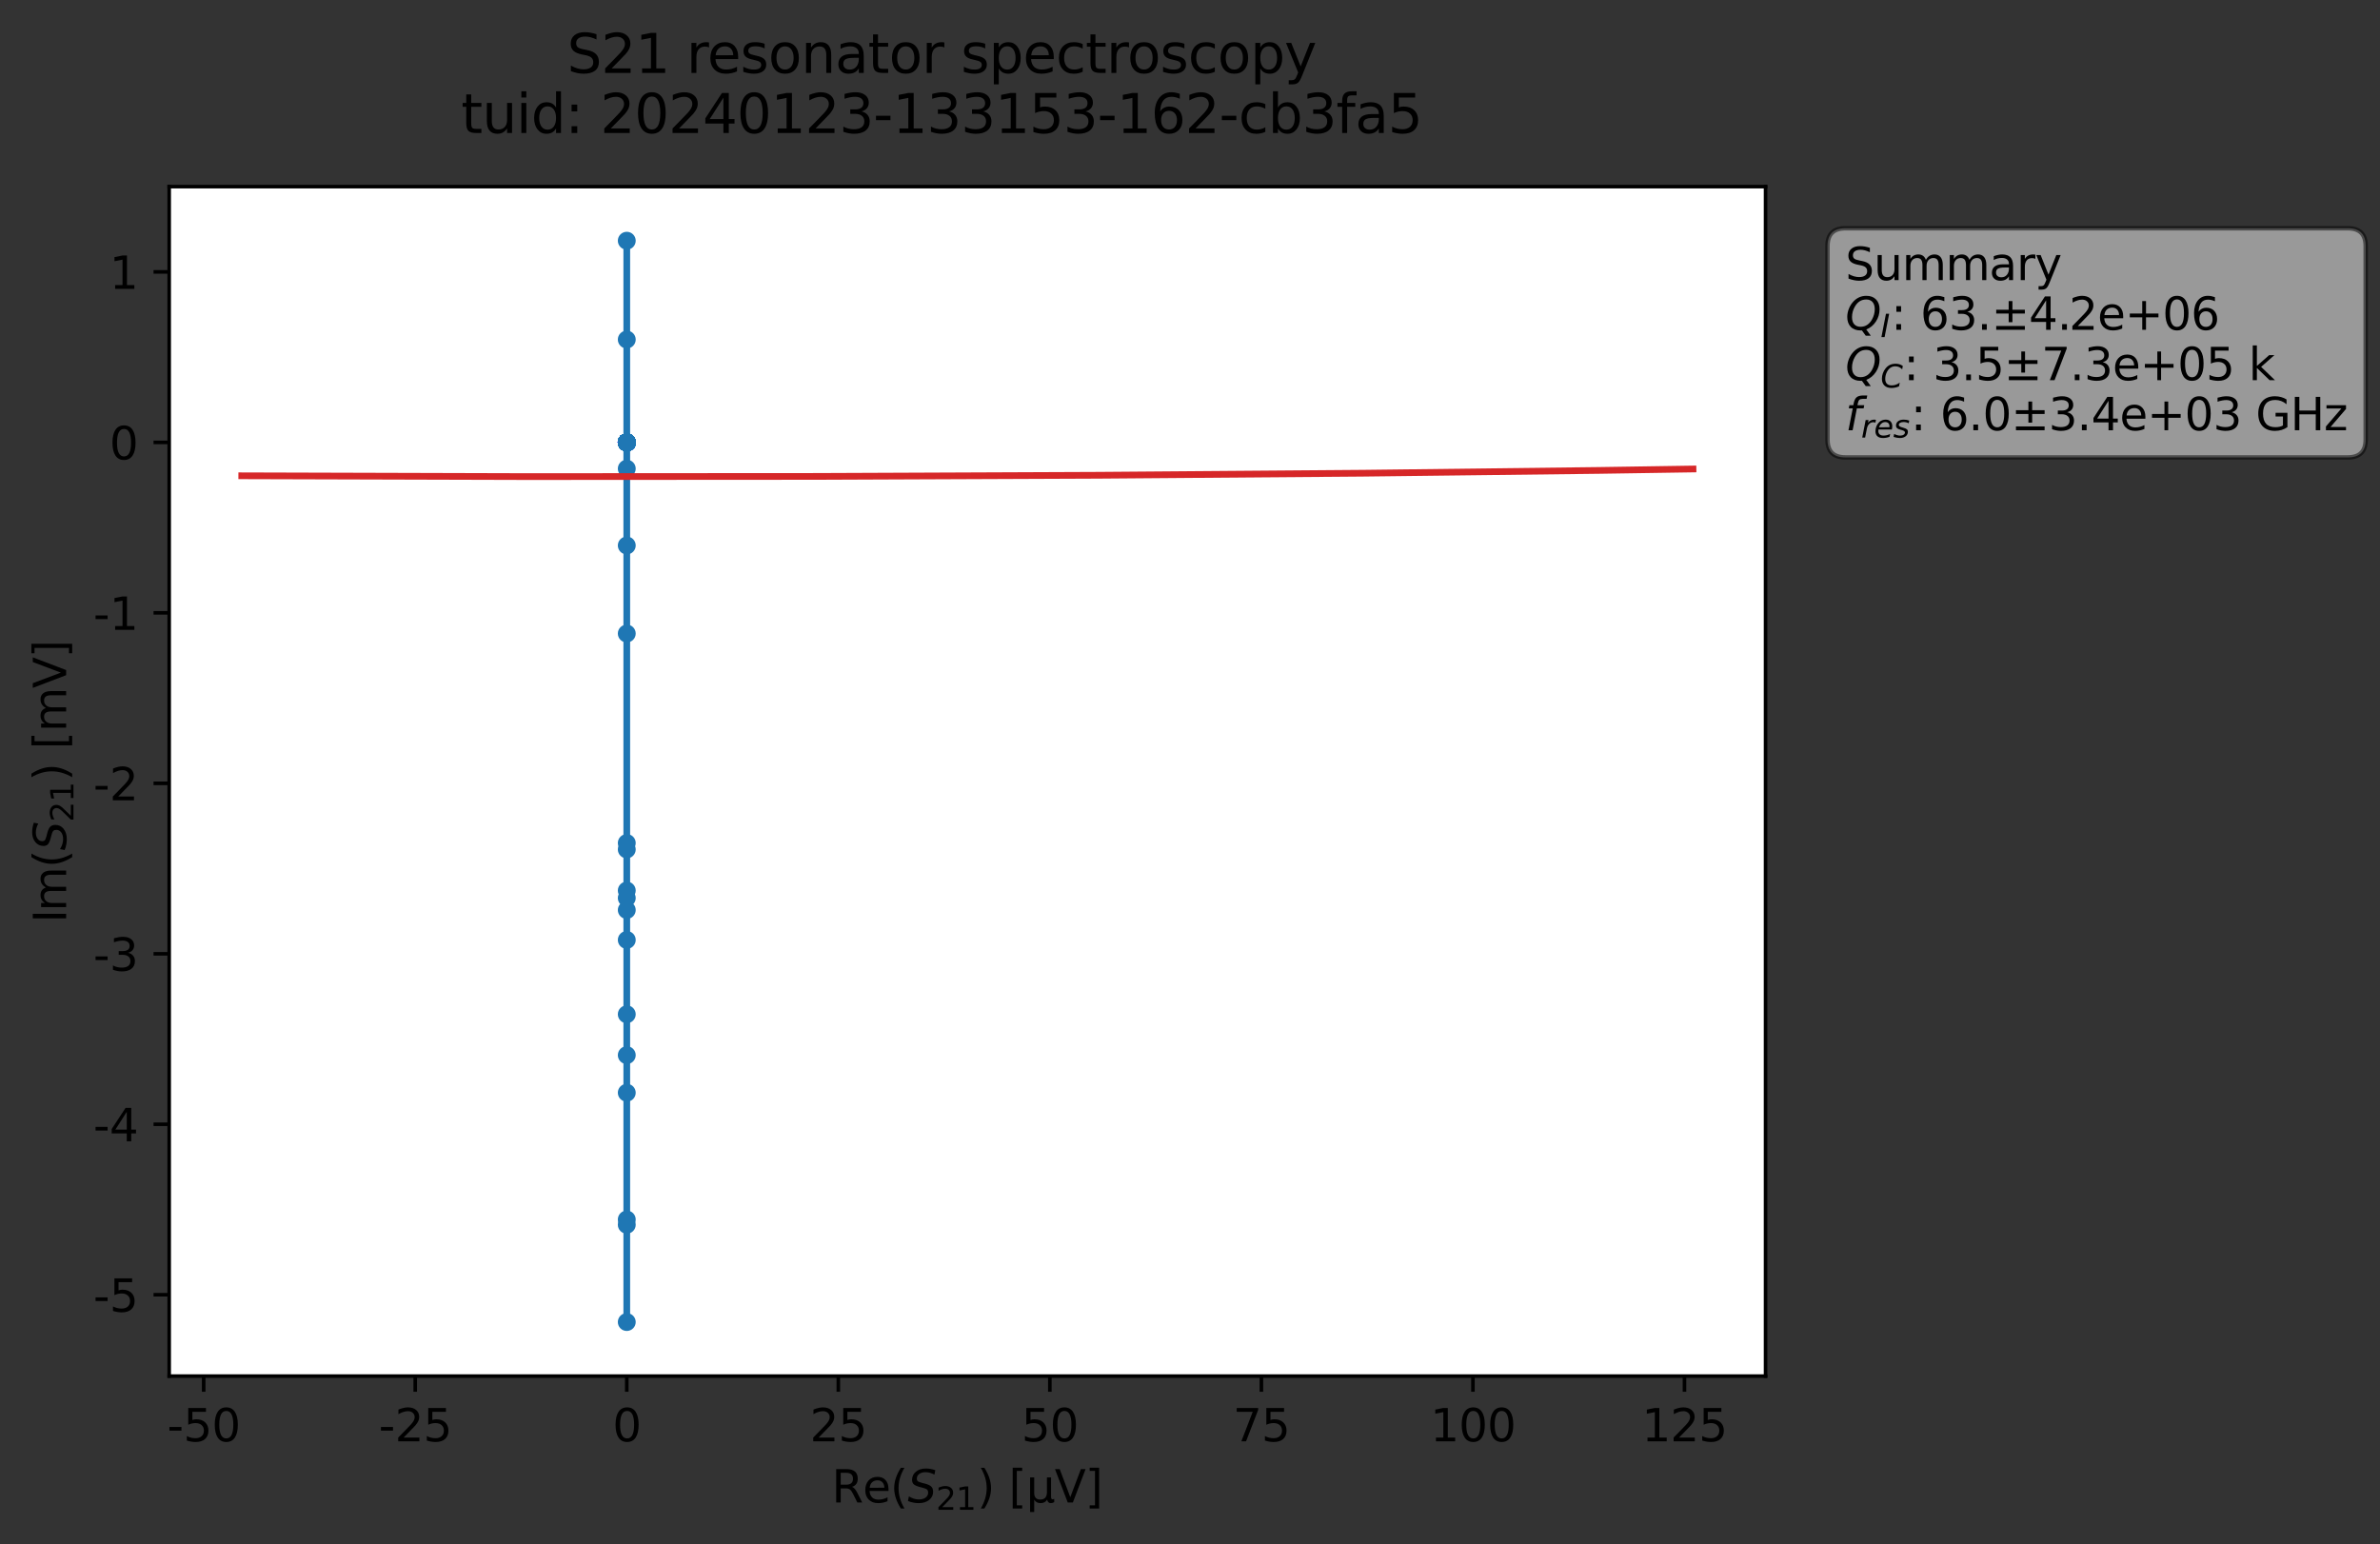 <?xml version="1.0" encoding="utf-8" standalone="no"?>
<!DOCTYPE svg PUBLIC "-//W3C//DTD SVG 1.1//EN"
  "http://www.w3.org/Graphics/SVG/1.1/DTD/svg11.dtd">
<svg xmlns:xlink="http://www.w3.org/1999/xlink" width="532.424pt" height="345.45pt" viewBox="0 0 532.424 345.45" xmlns="http://www.w3.org/2000/svg" version="1.1">
 <rect x="0" y="0" width="532.424" height="345.45" fill="#333333" stroke="none"/>
 <defs>
  <style type="text/css">*{stroke-linejoin: round; stroke-linecap: butt}</style>
 </defs>
 <g id="figure_1">
  <g id="patch_1">
   <path d="M 0 345.45 
L 532.424 345.45 
L 532.424 0 
L 0 0 
L 0 345.45 
z
" style="fill: none; opacity: 0"/>
  </g>
  <g id="axes_1">
   <g id="patch_2">
    <path d="M 37.848 307.872 
L 394.968 307.872 
L 394.968 41.76 
L 37.848 41.76 
z
" style="fill: #ffffff"/>
   </g>
   <g id="matplotlib.axis_1">
    <g id="xtick_1">
     <g id="line2d_1">
      <defs>
       <path id="mf3782abdf7" d="M 0 0 
L 0 3.5 
" style="stroke: #000000; stroke-width: 0.8"/>
      </defs>
      <g>
       <use xlink:href="#mf3782abdf7" x="45.565" y="307.872" style="stroke: #000000; stroke-width: 0.8"/>
      </g>
     </g>
     <g id="text_1">
      <!-- -50 -->
      <g transform="translate(37.398 322.47) scale(0.1 -0.1)">
       <defs>
        <path id="DejaVuSans-2d" d="M 313 2009 
L 1997 2009 
L 1997 1497 
L 313 1497 
L 313 2009 
z
" transform="scale(0.016)"/>
        <path id="DejaVuSans-35" d="M 691 4666 
L 3169 4666 
L 3169 4134 
L 1269 4134 
L 1269 2991 
Q 1406 3038 1543 3061 
Q 1681 3084 1819 3084 
Q 2600 3084 3056 2656 
Q 3513 2228 3513 1497 
Q 3513 744 3044 326 
Q 2575 -91 1722 -91 
Q 1428 -91 1123 -41 
Q 819 9 494 109 
L 494 744 
Q 775 591 1075 516 
Q 1375 441 1709 441 
Q 2250 441 2565 725 
Q 2881 1009 2881 1497 
Q 2881 1984 2565 2268 
Q 2250 2553 1709 2553 
Q 1456 2553 1204 2497 
Q 953 2441 691 2322 
L 691 4666 
z
" transform="scale(0.016)"/>
        <path id="DejaVuSans-30" d="M 2034 4250 
Q 1547 4250 1301 3770 
Q 1056 3291 1056 2328 
Q 1056 1369 1301 889 
Q 1547 409 2034 409 
Q 2525 409 2770 889 
Q 3016 1369 3016 2328 
Q 3016 3291 2770 3770 
Q 2525 4250 2034 4250 
z
M 2034 4750 
Q 2819 4750 3233 4129 
Q 3647 3509 3647 2328 
Q 3647 1150 3233 529 
Q 2819 -91 2034 -91 
Q 1250 -91 836 529 
Q 422 1150 422 2328 
Q 422 3509 836 4129 
Q 1250 4750 2034 4750 
z
" transform="scale(0.016)"/>
       </defs>
       <use xlink:href="#DejaVuSans-2d"/>
       <use xlink:href="#DejaVuSans-35" x="36.084"/>
       <use xlink:href="#DejaVuSans-30" x="99.707"/>
      </g>
     </g>
    </g>
    <g id="xtick_2">
     <g id="line2d_2">
      <g>
       <use xlink:href="#mf3782abdf7" x="92.889" y="307.872" style="stroke: #000000; stroke-width: 0.8"/>
      </g>
     </g>
     <g id="text_2">
      <!-- -25 -->
      <g transform="translate(84.722 322.47) scale(0.1 -0.1)">
       <defs>
        <path id="DejaVuSans-32" d="M 1228 531 
L 3431 531 
L 3431 0 
L 469 0 
L 469 531 
Q 828 903 1448 1529 
Q 2069 2156 2228 2338 
Q 2531 2678 2651 2914 
Q 2772 3150 2772 3378 
Q 2772 3750 2511 3984 
Q 2250 4219 1831 4219 
Q 1534 4219 1204 4116 
Q 875 4013 500 3803 
L 500 4441 
Q 881 4594 1212 4672 
Q 1544 4750 1819 4750 
Q 2544 4750 2975 4387 
Q 3406 4025 3406 3419 
Q 3406 3131 3298 2873 
Q 3191 2616 2906 2266 
Q 2828 2175 2409 1742 
Q 1991 1309 1228 531 
z
" transform="scale(0.016)"/>
       </defs>
       <use xlink:href="#DejaVuSans-2d"/>
       <use xlink:href="#DejaVuSans-32" x="36.084"/>
       <use xlink:href="#DejaVuSans-35" x="99.707"/>
      </g>
     </g>
    </g>
    <g id="xtick_3">
     <g id="line2d_3">
      <g>
       <use xlink:href="#mf3782abdf7" x="140.213" y="307.872" style="stroke: #000000; stroke-width: 0.8"/>
      </g>
     </g>
     <g id="text_3">
      <!-- 0 -->
      <g transform="translate(137.031 322.47) scale(0.1 -0.1)">
       <use xlink:href="#DejaVuSans-30"/>
      </g>
     </g>
    </g>
    <g id="xtick_4">
     <g id="line2d_4">
      <g>
       <use xlink:href="#mf3782abdf7" x="187.537" y="307.872" style="stroke: #000000; stroke-width: 0.8"/>
      </g>
     </g>
     <g id="text_4">
      <!-- 25 -->
      <g transform="translate(181.174 322.47) scale(0.1 -0.1)">
       <use xlink:href="#DejaVuSans-32"/>
       <use xlink:href="#DejaVuSans-35" x="63.623"/>
      </g>
     </g>
    </g>
    <g id="xtick_5">
     <g id="line2d_5">
      <g>
       <use xlink:href="#mf3782abdf7" x="234.86" y="307.872" style="stroke: #000000; stroke-width: 0.8"/>
      </g>
     </g>
     <g id="text_5">
      <!-- 50 -->
      <g transform="translate(228.498 322.47) scale(0.1 -0.1)">
       <use xlink:href="#DejaVuSans-35"/>
       <use xlink:href="#DejaVuSans-30" x="63.623"/>
      </g>
     </g>
    </g>
    <g id="xtick_6">
     <g id="line2d_6">
      <g>
       <use xlink:href="#mf3782abdf7" x="282.184" y="307.872" style="stroke: #000000; stroke-width: 0.8"/>
      </g>
     </g>
     <g id="text_6">
      <!-- 75 -->
      <g transform="translate(275.822 322.47) scale(0.1 -0.1)">
       <defs>
        <path id="DejaVuSans-37" d="M 525 4666 
L 3525 4666 
L 3525 4397 
L 1831 0 
L 1172 0 
L 2766 4134 
L 525 4134 
L 525 4666 
z
" transform="scale(0.016)"/>
       </defs>
       <use xlink:href="#DejaVuSans-37"/>
       <use xlink:href="#DejaVuSans-35" x="63.623"/>
      </g>
     </g>
    </g>
    <g id="xtick_7">
     <g id="line2d_7">
      <g>
       <use xlink:href="#mf3782abdf7" x="329.508" y="307.872" style="stroke: #000000; stroke-width: 0.8"/>
      </g>
     </g>
     <g id="text_7">
      <!-- 100 -->
      <g transform="translate(319.964 322.47) scale(0.1 -0.1)">
       <defs>
        <path id="DejaVuSans-31" d="M 794 531 
L 1825 531 
L 1825 4091 
L 703 3866 
L 703 4441 
L 1819 4666 
L 2450 4666 
L 2450 531 
L 3481 531 
L 3481 0 
L 794 0 
L 794 531 
z
" transform="scale(0.016)"/>
       </defs>
       <use xlink:href="#DejaVuSans-31"/>
       <use xlink:href="#DejaVuSans-30" x="63.623"/>
       <use xlink:href="#DejaVuSans-30" x="127.246"/>
      </g>
     </g>
    </g>
    <g id="xtick_8">
     <g id="line2d_8">
      <g>
       <use xlink:href="#mf3782abdf7" x="376.832" y="307.872" style="stroke: #000000; stroke-width: 0.8"/>
      </g>
     </g>
     <g id="text_8">
      <!-- 125 -->
      <g transform="translate(367.288 322.47) scale(0.1 -0.1)">
       <use xlink:href="#DejaVuSans-31"/>
       <use xlink:href="#DejaVuSans-32" x="63.623"/>
       <use xlink:href="#DejaVuSans-35" x="127.246"/>
      </g>
     </g>
    </g>
    <g id="text_9">
     <!-- Re$(S_{21})$ [μV] -->
     <g transform="translate(186.058 336.15) scale(0.1 -0.1)">
      <defs>
       <path id="DejaVuSans-52" d="M 2841 2188 
Q 3044 2119 3236 1894 
Q 3428 1669 3622 1275 
L 4263 0 
L 3584 0 
L 2988 1197 
Q 2756 1666 2539 1819 
Q 2322 1972 1947 1972 
L 1259 1972 
L 1259 0 
L 628 0 
L 628 4666 
L 2053 4666 
Q 2853 4666 3247 4331 
Q 3641 3997 3641 3322 
Q 3641 2881 3436 2590 
Q 3231 2300 2841 2188 
z
M 1259 4147 
L 1259 2491 
L 2053 2491 
Q 2509 2491 2742 2702 
Q 2975 2913 2975 3322 
Q 2975 3731 2742 3939 
Q 2509 4147 2053 4147 
L 1259 4147 
z
" transform="scale(0.016)"/>
       <path id="DejaVuSans-65" d="M 3597 1894 
L 3597 1613 
L 953 1613 
Q 991 1019 1311 708 
Q 1631 397 2203 397 
Q 2534 397 2845 478 
Q 3156 559 3463 722 
L 3463 178 
Q 3153 47 2828 -22 
Q 2503 -91 2169 -91 
Q 1331 -91 842 396 
Q 353 884 353 1716 
Q 353 2575 817 3079 
Q 1281 3584 2069 3584 
Q 2775 3584 3186 3129 
Q 3597 2675 3597 1894 
z
M 3022 2063 
Q 3016 2534 2758 2815 
Q 2500 3097 2075 3097 
Q 1594 3097 1305 2825 
Q 1016 2553 972 2059 
L 3022 2063 
z
" transform="scale(0.016)"/>
       <path id="DejaVuSans-28" d="M 1984 4856 
Q 1566 4138 1362 3434 
Q 1159 2731 1159 2009 
Q 1159 1288 1364 580 
Q 1569 -128 1984 -844 
L 1484 -844 
Q 1016 -109 783 600 
Q 550 1309 550 2009 
Q 550 2706 781 3412 
Q 1013 4119 1484 4856 
L 1984 4856 
z
" transform="scale(0.016)"/>
       <path id="DejaVuSans-Oblique-53" d="M 3859 4513 
L 3738 3897 
Q 3422 4066 3111 4152 
Q 2800 4238 2509 4238 
Q 1944 4238 1609 3991 
Q 1275 3744 1275 3334 
Q 1275 3109 1398 2989 
Q 1522 2869 2034 2731 
L 2413 2638 
Q 3053 2472 3303 2217 
Q 3553 1963 3553 1503 
Q 3553 797 2998 353 
Q 2444 -91 1538 -91 
Q 1166 -91 791 -17 
Q 416 56 38 206 
L 166 856 
Q 513 641 861 531 
Q 1209 422 1556 422 
Q 2147 422 2503 684 
Q 2859 947 2859 1369 
Q 2859 1650 2717 1795 
Q 2575 1941 2106 2059 
L 1728 2156 
Q 1081 2325 845 2545 
Q 609 2766 609 3163 
Q 609 3859 1145 4304 
Q 1681 4750 2541 4750 
Q 2875 4750 3203 4690 
Q 3531 4631 3859 4513 
z
" transform="scale(0.016)"/>
       <path id="DejaVuSans-29" d="M 513 4856 
L 1013 4856 
Q 1481 4119 1714 3412 
Q 1947 2706 1947 2009 
Q 1947 1309 1714 600 
Q 1481 -109 1013 -844 
L 513 -844 
Q 928 -128 1133 580 
Q 1338 1288 1338 2009 
Q 1338 2731 1133 3434 
Q 928 4138 513 4856 
z
" transform="scale(0.016)"/>
       <path id="DejaVuSans-20" transform="scale(0.016)"/>
       <path id="DejaVuSans-5b" d="M 550 4863 
L 1875 4863 
L 1875 4416 
L 1125 4416 
L 1125 -397 
L 1875 -397 
L 1875 -844 
L 550 -844 
L 550 4863 
z
" transform="scale(0.016)"/>
       <path id="DejaVuSans-3bc" d="M 544 -1331 
L 544 3500 
L 1119 3500 
L 1119 1325 
Q 1119 872 1334 640 
Q 1550 409 1972 409 
Q 2434 409 2667 671 
Q 2900 934 2900 1459 
L 2900 3500 
L 3475 3500 
L 3475 806 
Q 3475 619 3529 530 
Q 3584 441 3700 441 
Q 3728 441 3778 458 
Q 3828 475 3916 513 
L 3916 50 
Q 3788 -22 3673 -56 
Q 3559 -91 3450 -91 
Q 3234 -91 3106 31 
Q 2978 153 2931 403 
Q 2775 156 2548 32 
Q 2322 -91 2016 -91 
Q 1697 -91 1473 31 
Q 1250 153 1119 397 
L 1119 -1331 
L 544 -1331 
z
" transform="scale(0.016)"/>
       <path id="DejaVuSans-56" d="M 1831 0 
L 50 4666 
L 709 4666 
L 2188 738 
L 3669 4666 
L 4325 4666 
L 2547 0 
L 1831 0 
z
" transform="scale(0.016)"/>
       <path id="DejaVuSans-5d" d="M 1947 4863 
L 1947 -844 
L 622 -844 
L 622 -397 
L 1369 -397 
L 1369 4416 
L 622 4416 
L 622 4863 
L 1947 4863 
z
" transform="scale(0.016)"/>
      </defs>
      <use xlink:href="#DejaVuSans-52" transform="translate(0 0.016)"/>
      <use xlink:href="#DejaVuSans-65" transform="translate(69.482 0.016)"/>
      <use xlink:href="#DejaVuSans-28" transform="translate(131.006 0.016)"/>
      <use xlink:href="#DejaVuSans-Oblique-53" transform="translate(170.02 0.016)"/>
      <use xlink:href="#DejaVuSans-32" transform="translate(233.496 -16.391) scale(0.7)"/>
      <use xlink:href="#DejaVuSans-31" transform="translate(278.032 -16.391) scale(0.7)"/>
      <use xlink:href="#DejaVuSans-29" transform="translate(325.303 0.016)"/>
      <use xlink:href="#DejaVuSans-20" transform="translate(364.316 0.016)"/>
      <use xlink:href="#DejaVuSans-5b" transform="translate(396.104 0.016)"/>
      <use xlink:href="#DejaVuSans-3bc" transform="translate(435.117 0.016)"/>
      <use xlink:href="#DejaVuSans-56" transform="translate(498.74 0.016)"/>
      <use xlink:href="#DejaVuSans-5d" transform="translate(567.148 0.016)"/>
     </g>
    </g>
   </g>
   <g id="matplotlib.axis_2">
    <g id="ytick_1">
     <g id="line2d_9">
      <defs>
       <path id="mfacc4995ab" d="M 0 0 
L -3.5 0 
" style="stroke: #000000; stroke-width: 0.8"/>
      </defs>
      <g>
       <use xlink:href="#mfacc4995ab" x="37.848" y="289.671" style="stroke: #000000; stroke-width: 0.8"/>
      </g>
     </g>
     <g id="text_10">
      <!-- -5 -->
      <g transform="translate(20.878 293.47) scale(0.1 -0.1)">
       <use xlink:href="#DejaVuSans-2d"/>
       <use xlink:href="#DejaVuSans-35" x="36.084"/>
      </g>
     </g>
    </g>
    <g id="ytick_2">
     <g id="line2d_10">
      <g>
       <use xlink:href="#mfacc4995ab" x="37.848" y="251.531" style="stroke: #000000; stroke-width: 0.8"/>
      </g>
     </g>
     <g id="text_11">
      <!-- -4 -->
      <g transform="translate(20.878 255.33) scale(0.1 -0.1)">
       <defs>
        <path id="DejaVuSans-34" d="M 2419 4116 
L 825 1625 
L 2419 1625 
L 2419 4116 
z
M 2253 4666 
L 3047 4666 
L 3047 1625 
L 3713 1625 
L 3713 1100 
L 3047 1100 
L 3047 0 
L 2419 0 
L 2419 1100 
L 313 1100 
L 313 1709 
L 2253 4666 
z
" transform="scale(0.016)"/>
       </defs>
       <use xlink:href="#DejaVuSans-2d"/>
       <use xlink:href="#DejaVuSans-34" x="36.084"/>
      </g>
     </g>
    </g>
    <g id="ytick_3">
     <g id="line2d_11">
      <g>
       <use xlink:href="#mfacc4995ab" x="37.848" y="213.391" style="stroke: #000000; stroke-width: 0.8"/>
      </g>
     </g>
     <g id="text_12">
      <!-- -3 -->
      <g transform="translate(20.878 217.19) scale(0.1 -0.1)">
       <defs>
        <path id="DejaVuSans-33" d="M 2597 2516 
Q 3050 2419 3304 2112 
Q 3559 1806 3559 1356 
Q 3559 666 3084 287 
Q 2609 -91 1734 -91 
Q 1441 -91 1130 -33 
Q 819 25 488 141 
L 488 750 
Q 750 597 1062 519 
Q 1375 441 1716 441 
Q 2309 441 2620 675 
Q 2931 909 2931 1356 
Q 2931 1769 2642 2001 
Q 2353 2234 1838 2234 
L 1294 2234 
L 1294 2753 
L 1863 2753 
Q 2328 2753 2575 2939 
Q 2822 3125 2822 3475 
Q 2822 3834 2567 4026 
Q 2313 4219 1838 4219 
Q 1578 4219 1281 4162 
Q 984 4106 628 3988 
L 628 4550 
Q 988 4650 1302 4700 
Q 1616 4750 1894 4750 
Q 2613 4750 3031 4423 
Q 3450 4097 3450 3541 
Q 3450 3153 3228 2886 
Q 3006 2619 2597 2516 
z
" transform="scale(0.016)"/>
       </defs>
       <use xlink:href="#DejaVuSans-2d"/>
       <use xlink:href="#DejaVuSans-33" x="36.084"/>
      </g>
     </g>
    </g>
    <g id="ytick_4">
     <g id="line2d_12">
      <g>
       <use xlink:href="#mfacc4995ab" x="37.848" y="175.251" style="stroke: #000000; stroke-width: 0.8"/>
      </g>
     </g>
     <g id="text_13">
      <!-- -2 -->
      <g transform="translate(20.878 179.05) scale(0.1 -0.1)">
       <use xlink:href="#DejaVuSans-2d"/>
       <use xlink:href="#DejaVuSans-32" x="36.084"/>
      </g>
     </g>
    </g>
    <g id="ytick_5">
     <g id="line2d_13">
      <g>
       <use xlink:href="#mfacc4995ab" x="37.848" y="137.111" style="stroke: #000000; stroke-width: 0.8"/>
      </g>
     </g>
     <g id="text_14">
      <!-- -1 -->
      <g transform="translate(20.878 140.91) scale(0.1 -0.1)">
       <use xlink:href="#DejaVuSans-2d"/>
       <use xlink:href="#DejaVuSans-31" x="36.084"/>
      </g>
     </g>
    </g>
    <g id="ytick_6">
     <g id="line2d_14">
      <g>
       <use xlink:href="#mfacc4995ab" x="37.848" y="98.971" style="stroke: #000000; stroke-width: 0.8"/>
      </g>
     </g>
     <g id="text_15">
      <!-- 0 -->
      <g transform="translate(24.486 102.77) scale(0.1 -0.1)">
       <use xlink:href="#DejaVuSans-30"/>
      </g>
     </g>
    </g>
    <g id="ytick_7">
     <g id="line2d_15">
      <g>
       <use xlink:href="#mfacc4995ab" x="37.848" y="60.831" style="stroke: #000000; stroke-width: 0.8"/>
      </g>
     </g>
     <g id="text_16">
      <!-- 1 -->
      <g transform="translate(24.486 64.63) scale(0.1 -0.1)">
       <use xlink:href="#DejaVuSans-31"/>
      </g>
     </g>
    </g>
    <g id="text_17">
     <!-- Im$(S_{21})$ [mV] -->
     <g transform="translate(14.798 206.466) rotate(-90) scale(0.1 -0.1)">
      <defs>
       <path id="DejaVuSans-49" d="M 628 4666 
L 1259 4666 
L 1259 0 
L 628 0 
L 628 4666 
z
" transform="scale(0.016)"/>
       <path id="DejaVuSans-6d" d="M 3328 2828 
Q 3544 3216 3844 3400 
Q 4144 3584 4550 3584 
Q 5097 3584 5394 3201 
Q 5691 2819 5691 2113 
L 5691 0 
L 5113 0 
L 5113 2094 
Q 5113 2597 4934 2840 
Q 4756 3084 4391 3084 
Q 3944 3084 3684 2787 
Q 3425 2491 3425 1978 
L 3425 0 
L 2847 0 
L 2847 2094 
Q 2847 2600 2669 2842 
Q 2491 3084 2119 3084 
Q 1678 3084 1418 2786 
Q 1159 2488 1159 1978 
L 1159 0 
L 581 0 
L 581 3500 
L 1159 3500 
L 1159 2956 
Q 1356 3278 1631 3431 
Q 1906 3584 2284 3584 
Q 2666 3584 2933 3390 
Q 3200 3197 3328 2828 
z
" transform="scale(0.016)"/>
      </defs>
      <use xlink:href="#DejaVuSans-49" transform="translate(0 0.016)"/>
      <use xlink:href="#DejaVuSans-6d" transform="translate(25.867 0.016)"/>
      <use xlink:href="#DejaVuSans-28" transform="translate(123.279 0.016)"/>
      <use xlink:href="#DejaVuSans-Oblique-53" transform="translate(162.293 0.016)"/>
      <use xlink:href="#DejaVuSans-32" transform="translate(225.77 -16.391) scale(0.7)"/>
      <use xlink:href="#DejaVuSans-31" transform="translate(270.306 -16.391) scale(0.7)"/>
      <use xlink:href="#DejaVuSans-29" transform="translate(317.576 0.016)"/>
      <use xlink:href="#DejaVuSans-20" transform="translate(356.59 0.016)"/>
      <use xlink:href="#DejaVuSans-5b" transform="translate(388.377 0.016)"/>
      <use xlink:href="#DejaVuSans-6d" transform="translate(427.391 0.016)"/>
      <use xlink:href="#DejaVuSans-56" transform="translate(524.803 0.016)"/>
      <use xlink:href="#DejaVuSans-5d" transform="translate(593.211 0.016)"/>
     </g>
    </g>
   </g>
   <g id="line2d_16">
    <path d="M 140.213 98.971 
L 140.213 295.776 
L 140.213 53.856 
L 140.213 98.971 
" clip-path="url(#p1bdedf933f)" style="fill: none; stroke: #1f77b4; stroke-width: 1.5; stroke-linecap: square"/>
    <defs>
     <path id="mbec66bfa61" d="M 0 1.5 
C 0.398 1.5 0.779 1.342 1.061 1.061 
C 1.342 0.779 1.5 0.398 1.5 0 
C 1.5 -0.398 1.342 -0.779 1.061 -1.061 
C 0.779 -1.342 0.398 -1.5 0 -1.5 
C -0.398 -1.5 -0.779 -1.342 -1.061 -1.061 
C -1.342 -0.779 -1.5 -0.398 -1.5 0 
C -1.5 0.398 -1.342 0.779 -1.061 1.061 
C -0.779 1.342 -0.398 1.5 0 1.5 
z
" style="stroke: #1f77b4"/>
    </defs>
    <g clip-path="url(#p1bdedf933f)">
     <use xlink:href="#mbec66bfa61" x="140.213" y="98.971" style="fill: #1f77b4; stroke: #1f77b4"/>
     <use xlink:href="#mbec66bfa61" x="140.213" y="98.971" style="fill: #1f77b4; stroke: #1f77b4"/>
     <use xlink:href="#mbec66bfa61" x="140.213" y="98.971" style="fill: #1f77b4; stroke: #1f77b4"/>
     <use xlink:href="#mbec66bfa61" x="140.213" y="98.971" style="fill: #1f77b4; stroke: #1f77b4"/>
     <use xlink:href="#mbec66bfa61" x="140.213" y="98.971" style="fill: #1f77b4; stroke: #1f77b4"/>
     <use xlink:href="#mbec66bfa61" x="140.213" y="98.971" style="fill: #1f77b4; stroke: #1f77b4"/>
     <use xlink:href="#mbec66bfa61" x="140.213" y="98.971" style="fill: #1f77b4; stroke: #1f77b4"/>
     <use xlink:href="#mbec66bfa61" x="140.213" y="98.971" style="fill: #1f77b4; stroke: #1f77b4"/>
     <use xlink:href="#mbec66bfa61" x="140.213" y="98.971" style="fill: #1f77b4; stroke: #1f77b4"/>
     <use xlink:href="#mbec66bfa61" x="140.213" y="98.971" style="fill: #1f77b4; stroke: #1f77b4"/>
     <use xlink:href="#mbec66bfa61" x="140.213" y="98.971" style="fill: #1f77b4; stroke: #1f77b4"/>
     <use xlink:href="#mbec66bfa61" x="140.213" y="98.971" style="fill: #1f77b4; stroke: #1f77b4"/>
     <use xlink:href="#mbec66bfa61" x="140.213" y="98.971" style="fill: #1f77b4; stroke: #1f77b4"/>
     <use xlink:href="#mbec66bfa61" x="140.213" y="98.971" style="fill: #1f77b4; stroke: #1f77b4"/>
     <use xlink:href="#mbec66bfa61" x="140.213" y="98.971" style="fill: #1f77b4; stroke: #1f77b4"/>
     <use xlink:href="#mbec66bfa61" x="140.213" y="98.971" style="fill: #1f77b4; stroke: #1f77b4"/>
     <use xlink:href="#mbec66bfa61" x="140.213" y="98.971" style="fill: #1f77b4; stroke: #1f77b4"/>
     <use xlink:href="#mbec66bfa61" x="140.213" y="98.971" style="fill: #1f77b4; stroke: #1f77b4"/>
     <use xlink:href="#mbec66bfa61" x="140.213" y="98.971" style="fill: #1f77b4; stroke: #1f77b4"/>
     <use xlink:href="#mbec66bfa61" x="140.213" y="98.971" style="fill: #1f77b4; stroke: #1f77b4"/>
     <use xlink:href="#mbec66bfa61" x="140.213" y="98.971" style="fill: #1f77b4; stroke: #1f77b4"/>
     <use xlink:href="#mbec66bfa61" x="140.213" y="98.971" style="fill: #1f77b4; stroke: #1f77b4"/>
     <use xlink:href="#mbec66bfa61" x="140.213" y="98.971" style="fill: #1f77b4; stroke: #1f77b4"/>
     <use xlink:href="#mbec66bfa61" x="140.213" y="98.971" style="fill: #1f77b4; stroke: #1f77b4"/>
     <use xlink:href="#mbec66bfa61" x="140.213" y="98.971" style="fill: #1f77b4; stroke: #1f77b4"/>
     <use xlink:href="#mbec66bfa61" x="140.213" y="98.971" style="fill: #1f77b4; stroke: #1f77b4"/>
     <use xlink:href="#mbec66bfa61" x="140.213" y="98.971" style="fill: #1f77b4; stroke: #1f77b4"/>
     <use xlink:href="#mbec66bfa61" x="140.213" y="98.971" style="fill: #1f77b4; stroke: #1f77b4"/>
     <use xlink:href="#mbec66bfa61" x="140.213" y="98.971" style="fill: #1f77b4; stroke: #1f77b4"/>
     <use xlink:href="#mbec66bfa61" x="140.213" y="98.971" style="fill: #1f77b4; stroke: #1f77b4"/>
     <use xlink:href="#mbec66bfa61" x="140.213" y="98.971" style="fill: #1f77b4; stroke: #1f77b4"/>
     <use xlink:href="#mbec66bfa61" x="140.213" y="295.776" style="fill: #1f77b4; stroke: #1f77b4"/>
     <use xlink:href="#mbec66bfa61" x="140.213" y="98.971" style="fill: #1f77b4; stroke: #1f77b4"/>
     <use xlink:href="#mbec66bfa61" x="140.213" y="98.971" style="fill: #1f77b4; stroke: #1f77b4"/>
     <use xlink:href="#mbec66bfa61" x="140.213" y="98.971" style="fill: #1f77b4; stroke: #1f77b4"/>
     <use xlink:href="#mbec66bfa61" x="140.213" y="98.971" style="fill: #1f77b4; stroke: #1f77b4"/>
     <use xlink:href="#mbec66bfa61" x="140.213" y="98.971" style="fill: #1f77b4; stroke: #1f77b4"/>
     <use xlink:href="#mbec66bfa61" x="140.213" y="98.971" style="fill: #1f77b4; stroke: #1f77b4"/>
     <use xlink:href="#mbec66bfa61" x="140.213" y="98.971" style="fill: #1f77b4; stroke: #1f77b4"/>
     <use xlink:href="#mbec66bfa61" x="140.213" y="98.971" style="fill: #1f77b4; stroke: #1f77b4"/>
     <use xlink:href="#mbec66bfa61" x="140.213" y="98.971" style="fill: #1f77b4; stroke: #1f77b4"/>
     <use xlink:href="#mbec66bfa61" x="140.213" y="272.834" style="fill: #1f77b4; stroke: #1f77b4"/>
     <use xlink:href="#mbec66bfa61" x="140.213" y="236.066" style="fill: #1f77b4; stroke: #1f77b4"/>
     <use xlink:href="#mbec66bfa61" x="140.213" y="98.971" style="fill: #1f77b4; stroke: #1f77b4"/>
     <use xlink:href="#mbec66bfa61" x="140.213" y="98.971" style="fill: #1f77b4; stroke: #1f77b4"/>
     <use xlink:href="#mbec66bfa61" x="140.213" y="98.971" style="fill: #1f77b4; stroke: #1f77b4"/>
     <use xlink:href="#mbec66bfa61" x="140.213" y="98.971" style="fill: #1f77b4; stroke: #1f77b4"/>
     <use xlink:href="#mbec66bfa61" x="140.213" y="244.475" style="fill: #1f77b4; stroke: #1f77b4"/>
     <use xlink:href="#mbec66bfa61" x="140.213" y="98.971" style="fill: #1f77b4; stroke: #1f77b4"/>
     <use xlink:href="#mbec66bfa61" x="140.213" y="98.971" style="fill: #1f77b4; stroke: #1f77b4"/>
     <use xlink:href="#mbec66bfa61" x="140.213" y="274.014" style="fill: #1f77b4; stroke: #1f77b4"/>
     <use xlink:href="#mbec66bfa61" x="140.213" y="98.971" style="fill: #1f77b4; stroke: #1f77b4"/>
     <use xlink:href="#mbec66bfa61" x="140.213" y="199.237" style="fill: #1f77b4; stroke: #1f77b4"/>
     <use xlink:href="#mbec66bfa61" x="140.213" y="98.971" style="fill: #1f77b4; stroke: #1f77b4"/>
     <use xlink:href="#mbec66bfa61" x="140.213" y="98.971" style="fill: #1f77b4; stroke: #1f77b4"/>
     <use xlink:href="#mbec66bfa61" x="140.213" y="203.596" style="fill: #1f77b4; stroke: #1f77b4"/>
     <use xlink:href="#mbec66bfa61" x="140.213" y="98.971" style="fill: #1f77b4; stroke: #1f77b4"/>
     <use xlink:href="#mbec66bfa61" x="140.213" y="210.292" style="fill: #1f77b4; stroke: #1f77b4"/>
     <use xlink:href="#mbec66bfa61" x="140.213" y="98.971" style="fill: #1f77b4; stroke: #1f77b4"/>
     <use xlink:href="#mbec66bfa61" x="140.213" y="98.971" style="fill: #1f77b4; stroke: #1f77b4"/>
     <use xlink:href="#mbec66bfa61" x="140.213" y="98.971" style="fill: #1f77b4; stroke: #1f77b4"/>
     <use xlink:href="#mbec66bfa61" x="140.213" y="188.604" style="fill: #1f77b4; stroke: #1f77b4"/>
     <use xlink:href="#mbec66bfa61" x="140.213" y="190.045" style="fill: #1f77b4; stroke: #1f77b4"/>
     <use xlink:href="#mbec66bfa61" x="140.213" y="226.924" style="fill: #1f77b4; stroke: #1f77b4"/>
     <use xlink:href="#mbec66bfa61" x="140.213" y="98.971" style="fill: #1f77b4; stroke: #1f77b4"/>
     <use xlink:href="#mbec66bfa61" x="140.213" y="141.738" style="fill: #1f77b4; stroke: #1f77b4"/>
     <use xlink:href="#mbec66bfa61" x="140.213" y="75.966" style="fill: #1f77b4; stroke: #1f77b4"/>
     <use xlink:href="#mbec66bfa61" x="140.213" y="98.971" style="fill: #1f77b4; stroke: #1f77b4"/>
     <use xlink:href="#mbec66bfa61" x="140.213" y="200.913" style="fill: #1f77b4; stroke: #1f77b4"/>
     <use xlink:href="#mbec66bfa61" x="140.213" y="122.037" style="fill: #1f77b4; stroke: #1f77b4"/>
     <use xlink:href="#mbec66bfa61" x="140.213" y="98.971" style="fill: #1f77b4; stroke: #1f77b4"/>
     <use xlink:href="#mbec66bfa61" x="140.213" y="104.846" style="fill: #1f77b4; stroke: #1f77b4"/>
     <use xlink:href="#mbec66bfa61" x="140.213" y="53.856" style="fill: #1f77b4; stroke: #1f77b4"/>
     <use xlink:href="#mbec66bfa61" x="140.213" y="98.971" style="fill: #1f77b4; stroke: #1f77b4"/>
     <use xlink:href="#mbec66bfa61" x="140.213" y="98.971" style="fill: #1f77b4; stroke: #1f77b4"/>
     <use xlink:href="#mbec66bfa61" x="140.213" y="98.971" style="fill: #1f77b4; stroke: #1f77b4"/>
     <use xlink:href="#mbec66bfa61" x="140.213" y="98.971" style="fill: #1f77b4; stroke: #1f77b4"/>
     <use xlink:href="#mbec66bfa61" x="140.213" y="98.971" style="fill: #1f77b4; stroke: #1f77b4"/>
     <use xlink:href="#mbec66bfa61" x="140.213" y="98.971" style="fill: #1f77b4; stroke: #1f77b4"/>
     <use xlink:href="#mbec66bfa61" x="140.213" y="98.971" style="fill: #1f77b4; stroke: #1f77b4"/>
     <use xlink:href="#mbec66bfa61" x="140.213" y="98.971" style="fill: #1f77b4; stroke: #1f77b4"/>
     <use xlink:href="#mbec66bfa61" x="140.213" y="98.971" style="fill: #1f77b4; stroke: #1f77b4"/>
     <use xlink:href="#mbec66bfa61" x="140.213" y="98.971" style="fill: #1f77b4; stroke: #1f77b4"/>
     <use xlink:href="#mbec66bfa61" x="140.213" y="98.971" style="fill: #1f77b4; stroke: #1f77b4"/>
     <use xlink:href="#mbec66bfa61" x="140.213" y="98.971" style="fill: #1f77b4; stroke: #1f77b4"/>
     <use xlink:href="#mbec66bfa61" x="140.213" y="98.971" style="fill: #1f77b4; stroke: #1f77b4"/>
     <use xlink:href="#mbec66bfa61" x="140.213" y="98.971" style="fill: #1f77b4; stroke: #1f77b4"/>
     <use xlink:href="#mbec66bfa61" x="140.213" y="98.971" style="fill: #1f77b4; stroke: #1f77b4"/>
     <use xlink:href="#mbec66bfa61" x="140.213" y="98.971" style="fill: #1f77b4; stroke: #1f77b4"/>
     <use xlink:href="#mbec66bfa61" x="140.213" y="98.971" style="fill: #1f77b4; stroke: #1f77b4"/>
     <use xlink:href="#mbec66bfa61" x="140.213" y="98.971" style="fill: #1f77b4; stroke: #1f77b4"/>
     <use xlink:href="#mbec66bfa61" x="140.213" y="98.971" style="fill: #1f77b4; stroke: #1f77b4"/>
     <use xlink:href="#mbec66bfa61" x="140.213" y="98.971" style="fill: #1f77b4; stroke: #1f77b4"/>
     <use xlink:href="#mbec66bfa61" x="140.213" y="98.971" style="fill: #1f77b4; stroke: #1f77b4"/>
     <use xlink:href="#mbec66bfa61" x="140.213" y="98.971" style="fill: #1f77b4; stroke: #1f77b4"/>
     <use xlink:href="#mbec66bfa61" x="140.213" y="98.971" style="fill: #1f77b4; stroke: #1f77b4"/>
     <use xlink:href="#mbec66bfa61" x="140.213" y="98.971" style="fill: #1f77b4; stroke: #1f77b4"/>
     <use xlink:href="#mbec66bfa61" x="140.213" y="98.971" style="fill: #1f77b4; stroke: #1f77b4"/>
     <use xlink:href="#mbec66bfa61" x="140.213" y="98.971" style="fill: #1f77b4; stroke: #1f77b4"/>
     <use xlink:href="#mbec66bfa61" x="140.213" y="98.971" style="fill: #1f77b4; stroke: #1f77b4"/>
     <use xlink:href="#mbec66bfa61" x="140.213" y="98.971" style="fill: #1f77b4; stroke: #1f77b4"/>
     <use xlink:href="#mbec66bfa61" x="140.213" y="98.971" style="fill: #1f77b4; stroke: #1f77b4"/>
     <use xlink:href="#mbec66bfa61" x="140.213" y="98.971" style="fill: #1f77b4; stroke: #1f77b4"/>
     <use xlink:href="#mbec66bfa61" x="140.213" y="98.971" style="fill: #1f77b4; stroke: #1f77b4"/>
     <use xlink:href="#mbec66bfa61" x="140.213" y="98.971" style="fill: #1f77b4; stroke: #1f77b4"/>
     <use xlink:href="#mbec66bfa61" x="140.213" y="98.971" style="fill: #1f77b4; stroke: #1f77b4"/>
     <use xlink:href="#mbec66bfa61" x="140.213" y="98.971" style="fill: #1f77b4; stroke: #1f77b4"/>
     <use xlink:href="#mbec66bfa61" x="140.213" y="98.971" style="fill: #1f77b4; stroke: #1f77b4"/>
     <use xlink:href="#mbec66bfa61" x="140.213" y="98.971" style="fill: #1f77b4; stroke: #1f77b4"/>
     <use xlink:href="#mbec66bfa61" x="140.213" y="98.971" style="fill: #1f77b4; stroke: #1f77b4"/>
     <use xlink:href="#mbec66bfa61" x="140.213" y="98.971" style="fill: #1f77b4; stroke: #1f77b4"/>
     <use xlink:href="#mbec66bfa61" x="140.213" y="98.971" style="fill: #1f77b4; stroke: #1f77b4"/>
     <use xlink:href="#mbec66bfa61" x="140.213" y="98.971" style="fill: #1f77b4; stroke: #1f77b4"/>
     <use xlink:href="#mbec66bfa61" x="140.213" y="98.971" style="fill: #1f77b4; stroke: #1f77b4"/>
     <use xlink:href="#mbec66bfa61" x="140.213" y="98.971" style="fill: #1f77b4; stroke: #1f77b4"/>
     <use xlink:href="#mbec66bfa61" x="140.213" y="98.971" style="fill: #1f77b4; stroke: #1f77b4"/>
     <use xlink:href="#mbec66bfa61" x="140.213" y="98.971" style="fill: #1f77b4; stroke: #1f77b4"/>
     <use xlink:href="#mbec66bfa61" x="140.213" y="98.971" style="fill: #1f77b4; stroke: #1f77b4"/>
     <use xlink:href="#mbec66bfa61" x="140.213" y="98.971" style="fill: #1f77b4; stroke: #1f77b4"/>
     <use xlink:href="#mbec66bfa61" x="140.213" y="98.971" style="fill: #1f77b4; stroke: #1f77b4"/>
     <use xlink:href="#mbec66bfa61" x="140.213" y="98.971" style="fill: #1f77b4; stroke: #1f77b4"/>
     <use xlink:href="#mbec66bfa61" x="140.213" y="98.971" style="fill: #1f77b4; stroke: #1f77b4"/>
     <use xlink:href="#mbec66bfa61" x="140.213" y="98.971" style="fill: #1f77b4; stroke: #1f77b4"/>
     <use xlink:href="#mbec66bfa61" x="140.213" y="98.971" style="fill: #1f77b4; stroke: #1f77b4"/>
     <use xlink:href="#mbec66bfa61" x="140.213" y="98.971" style="fill: #1f77b4; stroke: #1f77b4"/>
     <use xlink:href="#mbec66bfa61" x="140.213" y="98.971" style="fill: #1f77b4; stroke: #1f77b4"/>
     <use xlink:href="#mbec66bfa61" x="140.213" y="98.971" style="fill: #1f77b4; stroke: #1f77b4"/>
     <use xlink:href="#mbec66bfa61" x="140.213" y="98.971" style="fill: #1f77b4; stroke: #1f77b4"/>
     <use xlink:href="#mbec66bfa61" x="140.213" y="98.971" style="fill: #1f77b4; stroke: #1f77b4"/>
     <use xlink:href="#mbec66bfa61" x="140.213" y="98.971" style="fill: #1f77b4; stroke: #1f77b4"/>
     <use xlink:href="#mbec66bfa61" x="140.213" y="98.971" style="fill: #1f77b4; stroke: #1f77b4"/>
     <use xlink:href="#mbec66bfa61" x="140.213" y="98.971" style="fill: #1f77b4; stroke: #1f77b4"/>
     <use xlink:href="#mbec66bfa61" x="140.213" y="98.971" style="fill: #1f77b4; stroke: #1f77b4"/>
     <use xlink:href="#mbec66bfa61" x="140.213" y="98.971" style="fill: #1f77b4; stroke: #1f77b4"/>
     <use xlink:href="#mbec66bfa61" x="140.213" y="98.971" style="fill: #1f77b4; stroke: #1f77b4"/>
     <use xlink:href="#mbec66bfa61" x="140.213" y="98.971" style="fill: #1f77b4; stroke: #1f77b4"/>
     <use xlink:href="#mbec66bfa61" x="140.213" y="98.971" style="fill: #1f77b4; stroke: #1f77b4"/>
     <use xlink:href="#mbec66bfa61" x="140.213" y="98.971" style="fill: #1f77b4; stroke: #1f77b4"/>
     <use xlink:href="#mbec66bfa61" x="140.213" y="98.971" style="fill: #1f77b4; stroke: #1f77b4"/>
     <use xlink:href="#mbec66bfa61" x="140.213" y="98.971" style="fill: #1f77b4; stroke: #1f77b4"/>
     <use xlink:href="#mbec66bfa61" x="140.213" y="98.971" style="fill: #1f77b4; stroke: #1f77b4"/>
     <use xlink:href="#mbec66bfa61" x="140.213" y="98.971" style="fill: #1f77b4; stroke: #1f77b4"/>
     <use xlink:href="#mbec66bfa61" x="140.213" y="98.971" style="fill: #1f77b4; stroke: #1f77b4"/>
     <use xlink:href="#mbec66bfa61" x="140.213" y="98.971" style="fill: #1f77b4; stroke: #1f77b4"/>
     <use xlink:href="#mbec66bfa61" x="140.213" y="98.971" style="fill: #1f77b4; stroke: #1f77b4"/>
     <use xlink:href="#mbec66bfa61" x="140.213" y="98.971" style="fill: #1f77b4; stroke: #1f77b4"/>
     <use xlink:href="#mbec66bfa61" x="140.213" y="98.971" style="fill: #1f77b4; stroke: #1f77b4"/>
     <use xlink:href="#mbec66bfa61" x="140.213" y="98.971" style="fill: #1f77b4; stroke: #1f77b4"/>
     <use xlink:href="#mbec66bfa61" x="140.213" y="98.971" style="fill: #1f77b4; stroke: #1f77b4"/>
     <use xlink:href="#mbec66bfa61" x="140.213" y="98.971" style="fill: #1f77b4; stroke: #1f77b4"/>
     <use xlink:href="#mbec66bfa61" x="140.213" y="98.971" style="fill: #1f77b4; stroke: #1f77b4"/>
     <use xlink:href="#mbec66bfa61" x="140.213" y="98.971" style="fill: #1f77b4; stroke: #1f77b4"/>
     <use xlink:href="#mbec66bfa61" x="140.213" y="98.971" style="fill: #1f77b4; stroke: #1f77b4"/>
     <use xlink:href="#mbec66bfa61" x="140.213" y="98.971" style="fill: #1f77b4; stroke: #1f77b4"/>
     <use xlink:href="#mbec66bfa61" x="140.213" y="98.971" style="fill: #1f77b4; stroke: #1f77b4"/>
     <use xlink:href="#mbec66bfa61" x="140.213" y="98.971" style="fill: #1f77b4; stroke: #1f77b4"/>
     <use xlink:href="#mbec66bfa61" x="140.213" y="98.971" style="fill: #1f77b4; stroke: #1f77b4"/>
     <use xlink:href="#mbec66bfa61" x="140.213" y="98.971" style="fill: #1f77b4; stroke: #1f77b4"/>
     <use xlink:href="#mbec66bfa61" x="140.213" y="98.971" style="fill: #1f77b4; stroke: #1f77b4"/>
     <use xlink:href="#mbec66bfa61" x="140.213" y="98.971" style="fill: #1f77b4; stroke: #1f77b4"/>
     <use xlink:href="#mbec66bfa61" x="140.213" y="98.971" style="fill: #1f77b4; stroke: #1f77b4"/>
     <use xlink:href="#mbec66bfa61" x="140.213" y="98.971" style="fill: #1f77b4; stroke: #1f77b4"/>
     <use xlink:href="#mbec66bfa61" x="140.213" y="98.971" style="fill: #1f77b4; stroke: #1f77b4"/>
     <use xlink:href="#mbec66bfa61" x="140.213" y="98.971" style="fill: #1f77b4; stroke: #1f77b4"/>
     <use xlink:href="#mbec66bfa61" x="140.213" y="98.971" style="fill: #1f77b4; stroke: #1f77b4"/>
     <use xlink:href="#mbec66bfa61" x="140.213" y="98.971" style="fill: #1f77b4; stroke: #1f77b4"/>
     <use xlink:href="#mbec66bfa61" x="140.213" y="98.971" style="fill: #1f77b4; stroke: #1f77b4"/>
     <use xlink:href="#mbec66bfa61" x="140.213" y="98.971" style="fill: #1f77b4; stroke: #1f77b4"/>
     <use xlink:href="#mbec66bfa61" x="140.213" y="98.971" style="fill: #1f77b4; stroke: #1f77b4"/>
     <use xlink:href="#mbec66bfa61" x="140.213" y="98.971" style="fill: #1f77b4; stroke: #1f77b4"/>
     <use xlink:href="#mbec66bfa61" x="140.213" y="98.971" style="fill: #1f77b4; stroke: #1f77b4"/>
     <use xlink:href="#mbec66bfa61" x="140.213" y="98.971" style="fill: #1f77b4; stroke: #1f77b4"/>
     <use xlink:href="#mbec66bfa61" x="140.213" y="98.971" style="fill: #1f77b4; stroke: #1f77b4"/>
     <use xlink:href="#mbec66bfa61" x="140.213" y="98.971" style="fill: #1f77b4; stroke: #1f77b4"/>
     <use xlink:href="#mbec66bfa61" x="140.213" y="98.971" style="fill: #1f77b4; stroke: #1f77b4"/>
     <use xlink:href="#mbec66bfa61" x="140.213" y="98.971" style="fill: #1f77b4; stroke: #1f77b4"/>
     <use xlink:href="#mbec66bfa61" x="140.213" y="98.971" style="fill: #1f77b4; stroke: #1f77b4"/>
     <use xlink:href="#mbec66bfa61" x="140.213" y="98.971" style="fill: #1f77b4; stroke: #1f77b4"/>
     <use xlink:href="#mbec66bfa61" x="140.213" y="98.971" style="fill: #1f77b4; stroke: #1f77b4"/>
     <use xlink:href="#mbec66bfa61" x="140.213" y="98.971" style="fill: #1f77b4; stroke: #1f77b4"/>
     <use xlink:href="#mbec66bfa61" x="140.213" y="98.971" style="fill: #1f77b4; stroke: #1f77b4"/>
     <use xlink:href="#mbec66bfa61" x="140.213" y="98.971" style="fill: #1f77b4; stroke: #1f77b4"/>
     <use xlink:href="#mbec66bfa61" x="140.213" y="98.971" style="fill: #1f77b4; stroke: #1f77b4"/>
     <use xlink:href="#mbec66bfa61" x="140.213" y="98.971" style="fill: #1f77b4; stroke: #1f77b4"/>
     <use xlink:href="#mbec66bfa61" x="140.213" y="98.971" style="fill: #1f77b4; stroke: #1f77b4"/>
     <use xlink:href="#mbec66bfa61" x="140.213" y="98.971" style="fill: #1f77b4; stroke: #1f77b4"/>
     <use xlink:href="#mbec66bfa61" x="140.213" y="98.971" style="fill: #1f77b4; stroke: #1f77b4"/>
     <use xlink:href="#mbec66bfa61" x="140.213" y="98.971" style="fill: #1f77b4; stroke: #1f77b4"/>
     <use xlink:href="#mbec66bfa61" x="140.213" y="98.971" style="fill: #1f77b4; stroke: #1f77b4"/>
     <use xlink:href="#mbec66bfa61" x="140.213" y="98.971" style="fill: #1f77b4; stroke: #1f77b4"/>
     <use xlink:href="#mbec66bfa61" x="140.213" y="98.971" style="fill: #1f77b4; stroke: #1f77b4"/>
     <use xlink:href="#mbec66bfa61" x="140.213" y="98.971" style="fill: #1f77b4; stroke: #1f77b4"/>
     <use xlink:href="#mbec66bfa61" x="140.213" y="98.971" style="fill: #1f77b4; stroke: #1f77b4"/>
     <use xlink:href="#mbec66bfa61" x="140.213" y="98.971" style="fill: #1f77b4; stroke: #1f77b4"/>
     <use xlink:href="#mbec66bfa61" x="140.213" y="98.971" style="fill: #1f77b4; stroke: #1f77b4"/>
     <use xlink:href="#mbec66bfa61" x="140.213" y="98.971" style="fill: #1f77b4; stroke: #1f77b4"/>
     <use xlink:href="#mbec66bfa61" x="140.213" y="98.971" style="fill: #1f77b4; stroke: #1f77b4"/>
     <use xlink:href="#mbec66bfa61" x="140.213" y="98.971" style="fill: #1f77b4; stroke: #1f77b4"/>
     <use xlink:href="#mbec66bfa61" x="140.213" y="98.971" style="fill: #1f77b4; stroke: #1f77b4"/>
     <use xlink:href="#mbec66bfa61" x="140.213" y="98.971" style="fill: #1f77b4; stroke: #1f77b4"/>
    </g>
   </g>
   <g id="line2d_17">
    <path d="M 54.081 106.447 
L 117.667 106.628 
L 182.511 106.589 
L 245.732 106.331 
L 304.934 105.872 
L 357.818 105.245 
L 378.736 104.927 
L 378.736 104.927 
" clip-path="url(#p1bdedf933f)" style="fill: none; stroke: #d62728; stroke-width: 1.5; stroke-linecap: square"/>
   </g>
   <g id="patch_3">
    <path d="M 37.848 307.872 
L 37.848 41.76 
" style="fill: none; stroke: #000000; stroke-width: 0.8; stroke-linejoin: miter; stroke-linecap: square"/>
   </g>
   <g id="patch_4">
    <path d="M 394.968 307.872 
L 394.968 41.76 
" style="fill: none; stroke: #000000; stroke-width: 0.8; stroke-linejoin: miter; stroke-linecap: square"/>
   </g>
   <g id="patch_5">
    <path d="M 37.848 307.872 
L 394.968 307.872 
" style="fill: none; stroke: #000000; stroke-width: 0.8; stroke-linejoin: miter; stroke-linecap: square"/>
   </g>
   <g id="patch_6">
    <path d="M 37.848 41.76 
L 394.968 41.76 
" style="fill: none; stroke: #000000; stroke-width: 0.8; stroke-linejoin: miter; stroke-linecap: square"/>
   </g>
   <g id="text_18">
    <g id="patch_7">
     <path d="M 412.824 102.337 
L 525.224 102.337 
Q 529.224 102.337 529.224 98.337 
L 529.224 55.066 
Q 529.224 51.066 525.224 51.066 
L 412.824 51.066 
Q 408.824 51.066 408.824 55.066 
L 408.824 98.337 
Q 408.824 102.337 412.824 102.337 
z
" style="fill: #ffffff; opacity: 0.5; stroke: #000000; stroke-linejoin: miter"/>
    </g>
    <!-- Summary -->
    <g transform="translate(412.824 62.664) scale(0.1 -0.1)">
     <defs>
      <path id="DejaVuSans-53" d="M 3425 4513 
L 3425 3897 
Q 3066 4069 2747 4153 
Q 2428 4238 2131 4238 
Q 1616 4238 1336 4038 
Q 1056 3838 1056 3469 
Q 1056 3159 1242 3001 
Q 1428 2844 1947 2747 
L 2328 2669 
Q 3034 2534 3370 2195 
Q 3706 1856 3706 1288 
Q 3706 609 3251 259 
Q 2797 -91 1919 -91 
Q 1588 -91 1214 -16 
Q 841 59 441 206 
L 441 856 
Q 825 641 1194 531 
Q 1563 422 1919 422 
Q 2459 422 2753 634 
Q 3047 847 3047 1241 
Q 3047 1584 2836 1778 
Q 2625 1972 2144 2069 
L 1759 2144 
Q 1053 2284 737 2584 
Q 422 2884 422 3419 
Q 422 4038 858 4394 
Q 1294 4750 2059 4750 
Q 2388 4750 2728 4690 
Q 3069 4631 3425 4513 
z
" transform="scale(0.016)"/>
      <path id="DejaVuSans-75" d="M 544 1381 
L 544 3500 
L 1119 3500 
L 1119 1403 
Q 1119 906 1312 657 
Q 1506 409 1894 409 
Q 2359 409 2629 706 
Q 2900 1003 2900 1516 
L 2900 3500 
L 3475 3500 
L 3475 0 
L 2900 0 
L 2900 538 
Q 2691 219 2414 64 
Q 2138 -91 1772 -91 
Q 1169 -91 856 284 
Q 544 659 544 1381 
z
M 1991 3584 
L 1991 3584 
z
" transform="scale(0.016)"/>
      <path id="DejaVuSans-61" d="M 2194 1759 
Q 1497 1759 1228 1600 
Q 959 1441 959 1056 
Q 959 750 1161 570 
Q 1363 391 1709 391 
Q 2188 391 2477 730 
Q 2766 1069 2766 1631 
L 2766 1759 
L 2194 1759 
z
M 3341 1997 
L 3341 0 
L 2766 0 
L 2766 531 
Q 2569 213 2275 61 
Q 1981 -91 1556 -91 
Q 1019 -91 701 211 
Q 384 513 384 1019 
Q 384 1609 779 1909 
Q 1175 2209 1959 2209 
L 2766 2209 
L 2766 2266 
Q 2766 2663 2505 2880 
Q 2244 3097 1772 3097 
Q 1472 3097 1187 3025 
Q 903 2953 641 2809 
L 641 3341 
Q 956 3463 1253 3523 
Q 1550 3584 1831 3584 
Q 2591 3584 2966 3190 
Q 3341 2797 3341 1997 
z
" transform="scale(0.016)"/>
      <path id="DejaVuSans-72" d="M 2631 2963 
Q 2534 3019 2420 3045 
Q 2306 3072 2169 3072 
Q 1681 3072 1420 2755 
Q 1159 2438 1159 1844 
L 1159 0 
L 581 0 
L 581 3500 
L 1159 3500 
L 1159 2956 
Q 1341 3275 1631 3429 
Q 1922 3584 2338 3584 
Q 2397 3584 2469 3576 
Q 2541 3569 2628 3553 
L 2631 2963 
z
" transform="scale(0.016)"/>
      <path id="DejaVuSans-79" d="M 2059 -325 
Q 1816 -950 1584 -1140 
Q 1353 -1331 966 -1331 
L 506 -1331 
L 506 -850 
L 844 -850 
Q 1081 -850 1212 -737 
Q 1344 -625 1503 -206 
L 1606 56 
L 191 3500 
L 800 3500 
L 1894 763 
L 2988 3500 
L 3597 3500 
L 2059 -325 
z
" transform="scale(0.016)"/>
     </defs>
     <use xlink:href="#DejaVuSans-53"/>
     <use xlink:href="#DejaVuSans-75" x="63.477"/>
     <use xlink:href="#DejaVuSans-6d" x="126.855"/>
     <use xlink:href="#DejaVuSans-6d" x="224.268"/>
     <use xlink:href="#DejaVuSans-61" x="321.68"/>
     <use xlink:href="#DejaVuSans-72" x="382.959"/>
     <use xlink:href="#DejaVuSans-79" x="424.072"/>
    </g>
    <!-- $Q_I$: 63.$\pm$4.2e+06  -->
    <g transform="translate(412.824 73.862) scale(0.1 -0.1)">
     <defs>
      <path id="DejaVuSans-Oblique-51" d="M 2309 -84 
Q 2275 -88 2237 -89 
Q 2200 -91 2125 -91 
Q 1250 -91 756 411 
Q 263 913 263 1797 
Q 263 2319 452 2844 
Q 641 3369 978 3788 
Q 1369 4269 1858 4509 
Q 2347 4750 2938 4750 
Q 3794 4750 4287 4245 
Q 4781 3741 4781 2869 
Q 4781 1928 4265 1147 
Q 3750 366 2919 44 
L 3553 -825 
L 2847 -825 
L 2309 -84 
z
M 2919 4238 
Q 2400 4238 2003 3986 
Q 1606 3734 1313 3219 
Q 1125 2891 1026 2522 
Q 928 2153 928 1778 
Q 928 1128 1239 775 
Q 1550 422 2119 422 
Q 2631 422 3032 676 
Q 3434 931 3719 1434 
Q 3909 1772 4009 2142 
Q 4109 2513 4109 2881 
Q 4109 3528 3796 3883 
Q 3484 4238 2919 4238 
z
" transform="scale(0.016)"/>
      <path id="DejaVuSans-Oblique-49" d="M 1081 4666 
L 1716 4666 
L 806 0 
L 172 0 
L 1081 4666 
z
" transform="scale(0.016)"/>
      <path id="DejaVuSans-3a" d="M 750 794 
L 1409 794 
L 1409 0 
L 750 0 
L 750 794 
z
M 750 3309 
L 1409 3309 
L 1409 2516 
L 750 2516 
L 750 3309 
z
" transform="scale(0.016)"/>
      <path id="DejaVuSans-36" d="M 2113 2584 
Q 1688 2584 1439 2293 
Q 1191 2003 1191 1497 
Q 1191 994 1439 701 
Q 1688 409 2113 409 
Q 2538 409 2786 701 
Q 3034 994 3034 1497 
Q 3034 2003 2786 2293 
Q 2538 2584 2113 2584 
z
M 3366 4563 
L 3366 3988 
Q 3128 4100 2886 4159 
Q 2644 4219 2406 4219 
Q 1781 4219 1451 3797 
Q 1122 3375 1075 2522 
Q 1259 2794 1537 2939 
Q 1816 3084 2150 3084 
Q 2853 3084 3261 2657 
Q 3669 2231 3669 1497 
Q 3669 778 3244 343 
Q 2819 -91 2113 -91 
Q 1303 -91 875 529 
Q 447 1150 447 2328 
Q 447 3434 972 4092 
Q 1497 4750 2381 4750 
Q 2619 4750 2861 4703 
Q 3103 4656 3366 4563 
z
" transform="scale(0.016)"/>
      <path id="DejaVuSans-2e" d="M 684 794 
L 1344 794 
L 1344 0 
L 684 0 
L 684 794 
z
" transform="scale(0.016)"/>
      <path id="DejaVuSans-b1" d="M 2944 4013 
L 2944 2803 
L 4684 2803 
L 4684 2272 
L 2944 2272 
L 2944 1063 
L 2419 1063 
L 2419 2272 
L 678 2272 
L 678 2803 
L 2419 2803 
L 2419 4013 
L 2944 4013 
z
M 678 531 
L 4684 531 
L 4684 0 
L 678 0 
L 678 531 
z
" transform="scale(0.016)"/>
      <path id="DejaVuSans-2b" d="M 2944 4013 
L 2944 2272 
L 4684 2272 
L 4684 1741 
L 2944 1741 
L 2944 0 
L 2419 0 
L 2419 1741 
L 678 1741 
L 678 2272 
L 2419 2272 
L 2419 4013 
L 2944 4013 
z
" transform="scale(0.016)"/>
     </defs>
     <use xlink:href="#DejaVuSans-Oblique-51" transform="translate(0 0.781)"/>
     <use xlink:href="#DejaVuSans-Oblique-49" transform="translate(78.711 -15.625) scale(0.7)"/>
     <use xlink:href="#DejaVuSans-3a" transform="translate(102.09 0.781)"/>
     <use xlink:href="#DejaVuSans-20" transform="translate(135.781 0.781)"/>
     <use xlink:href="#DejaVuSans-36" transform="translate(167.568 0.781)"/>
     <use xlink:href="#DejaVuSans-33" transform="translate(231.191 0.781)"/>
     <use xlink:href="#DejaVuSans-2e" transform="translate(294.814 0.781)"/>
     <use xlink:href="#DejaVuSans-b1" transform="translate(326.602 0.781)"/>
     <use xlink:href="#DejaVuSans-34" transform="translate(410.391 0.781)"/>
     <use xlink:href="#DejaVuSans-2e" transform="translate(474.014 0.781)"/>
     <use xlink:href="#DejaVuSans-32" transform="translate(500.301 0.781)"/>
     <use xlink:href="#DejaVuSans-65" transform="translate(563.924 0.781)"/>
     <use xlink:href="#DejaVuSans-2b" transform="translate(625.447 0.781)"/>
     <use xlink:href="#DejaVuSans-30" transform="translate(709.236 0.781)"/>
     <use xlink:href="#DejaVuSans-36" transform="translate(772.859 0.781)"/>
     <use xlink:href="#DejaVuSans-20" transform="translate(836.482 0.781)"/>
    </g>
    <!-- $Q_C$: 3.5$\pm$7.3e+05 k -->
    <g transform="translate(412.824 85.06) scale(0.1 -0.1)">
     <defs>
      <path id="DejaVuSans-Oblique-43" d="M 4447 4306 
L 4319 3641 
Q 4019 3944 3683 4091 
Q 3347 4238 2956 4238 
Q 2422 4238 2017 3981 
Q 1613 3725 1319 3200 
Q 1131 2863 1032 2486 
Q 934 2109 934 1728 
Q 934 1091 1264 756 
Q 1594 422 2222 422 
Q 2656 422 3056 561 
Q 3456 700 3834 978 
L 3688 231 
Q 3316 72 2936 -9 
Q 2556 -91 2175 -91 
Q 1278 -91 773 396 
Q 269 884 269 1753 
Q 269 2309 461 2846 
Q 653 3384 1013 3828 
Q 1394 4300 1883 4525 
Q 2372 4750 3022 4750 
Q 3422 4750 3780 4639 
Q 4138 4528 4447 4306 
z
" transform="scale(0.016)"/>
      <path id="DejaVuSans-6b" d="M 581 4863 
L 1159 4863 
L 1159 1991 
L 2875 3500 
L 3609 3500 
L 1753 1863 
L 3688 0 
L 2938 0 
L 1159 1709 
L 1159 0 
L 581 0 
L 581 4863 
z
" transform="scale(0.016)"/>
     </defs>
     <use xlink:href="#DejaVuSans-Oblique-51" transform="translate(0 0.016)"/>
     <use xlink:href="#DejaVuSans-Oblique-43" transform="translate(78.711 -16.391) scale(0.7)"/>
     <use xlink:href="#DejaVuSans-3a" transform="translate(130.322 0.016)"/>
     <use xlink:href="#DejaVuSans-20" transform="translate(164.014 0.016)"/>
     <use xlink:href="#DejaVuSans-33" transform="translate(195.801 0.016)"/>
     <use xlink:href="#DejaVuSans-2e" transform="translate(259.424 0.016)"/>
     <use xlink:href="#DejaVuSans-35" transform="translate(291.211 0.016)"/>
     <use xlink:href="#DejaVuSans-b1" transform="translate(354.834 0.016)"/>
     <use xlink:href="#DejaVuSans-37" transform="translate(438.623 0.016)"/>
     <use xlink:href="#DejaVuSans-2e" transform="translate(502.246 0.016)"/>
     <use xlink:href="#DejaVuSans-33" transform="translate(534.033 0.016)"/>
     <use xlink:href="#DejaVuSans-65" transform="translate(597.656 0.016)"/>
     <use xlink:href="#DejaVuSans-2b" transform="translate(659.18 0.016)"/>
     <use xlink:href="#DejaVuSans-30" transform="translate(742.969 0.016)"/>
     <use xlink:href="#DejaVuSans-35" transform="translate(806.592 0.016)"/>
     <use xlink:href="#DejaVuSans-20" transform="translate(870.215 0.016)"/>
     <use xlink:href="#DejaVuSans-6b" transform="translate(902.002 0.016)"/>
    </g>
    <!-- $f_{res}$: 6.0$\pm$3.4e+03 GHz -->
    <g transform="translate(412.824 96.257) scale(0.1 -0.1)">
     <defs>
      <path id="DejaVuSans-Oblique-66" d="M 3059 4863 
L 2969 4384 
L 2419 4384 
Q 2106 4384 1964 4261 
Q 1822 4138 1753 3809 
L 1691 3500 
L 2638 3500 
L 2553 3053 
L 1606 3053 
L 1013 0 
L 434 0 
L 1031 3053 
L 481 3053 
L 563 3500 
L 1113 3500 
L 1159 3744 
Q 1278 4363 1576 4613 
Q 1875 4863 2516 4863 
L 3059 4863 
z
" transform="scale(0.016)"/>
      <path id="DejaVuSans-Oblique-72" d="M 2853 2969 
Q 2766 3016 2653 3041 
Q 2541 3066 2413 3066 
Q 1953 3066 1609 2717 
Q 1266 2369 1153 1784 
L 800 0 
L 225 0 
L 909 3500 
L 1484 3500 
L 1375 2956 
Q 1603 3259 1920 3421 
Q 2238 3584 2597 3584 
Q 2691 3584 2781 3573 
Q 2872 3563 2963 3538 
L 2853 2969 
z
" transform="scale(0.016)"/>
      <path id="DejaVuSans-Oblique-65" d="M 3078 2063 
Q 3088 2113 3092 2166 
Q 3097 2219 3097 2272 
Q 3097 2653 2873 2875 
Q 2650 3097 2266 3097 
Q 1838 3097 1509 2826 
Q 1181 2556 1013 2059 
L 3078 2063 
z
M 3578 1613 
L 903 1613 
Q 884 1494 878 1425 
Q 872 1356 872 1306 
Q 872 872 1139 634 
Q 1406 397 1894 397 
Q 2269 397 2603 481 
Q 2938 566 3225 728 
L 3116 159 
Q 2806 34 2476 -28 
Q 2147 -91 1806 -91 
Q 1078 -91 686 257 
Q 294 606 294 1247 
Q 294 1794 489 2264 
Q 684 2734 1063 3103 
Q 1306 3334 1642 3459 
Q 1978 3584 2356 3584 
Q 2950 3584 3301 3228 
Q 3653 2872 3653 2272 
Q 3653 2128 3634 1964 
Q 3616 1800 3578 1613 
z
" transform="scale(0.016)"/>
      <path id="DejaVuSans-Oblique-73" d="M 3200 3397 
L 3091 2853 
Q 2863 2978 2609 3040 
Q 2356 3103 2088 3103 
Q 1634 3103 1373 2948 
Q 1113 2794 1113 2528 
Q 1113 2219 1719 2053 
Q 1766 2041 1788 2034 
L 1972 1978 
Q 2547 1819 2739 1644 
Q 2931 1469 2931 1166 
Q 2931 609 2489 259 
Q 2047 -91 1331 -91 
Q 1053 -91 747 -37 
Q 441 16 72 128 
L 184 722 
Q 500 559 806 475 
Q 1113 391 1394 391 
Q 1816 391 2080 572 
Q 2344 753 2344 1031 
Q 2344 1331 1650 1516 
L 1591 1531 
L 1394 1581 
Q 956 1697 753 1886 
Q 550 2075 550 2369 
Q 550 2928 970 3256 
Q 1391 3584 2113 3584 
Q 2397 3584 2667 3537 
Q 2938 3491 3200 3397 
z
" transform="scale(0.016)"/>
      <path id="DejaVuSans-47" d="M 3809 666 
L 3809 1919 
L 2778 1919 
L 2778 2438 
L 4434 2438 
L 4434 434 
Q 4069 175 3628 42 
Q 3188 -91 2688 -91 
Q 1594 -91 976 548 
Q 359 1188 359 2328 
Q 359 3472 976 4111 
Q 1594 4750 2688 4750 
Q 3144 4750 3555 4637 
Q 3966 4525 4313 4306 
L 4313 3634 
Q 3963 3931 3569 4081 
Q 3175 4231 2741 4231 
Q 1884 4231 1454 3753 
Q 1025 3275 1025 2328 
Q 1025 1384 1454 906 
Q 1884 428 2741 428 
Q 3075 428 3337 486 
Q 3600 544 3809 666 
z
" transform="scale(0.016)"/>
      <path id="DejaVuSans-48" d="M 628 4666 
L 1259 4666 
L 1259 2753 
L 3553 2753 
L 3553 4666 
L 4184 4666 
L 4184 0 
L 3553 0 
L 3553 2222 
L 1259 2222 
L 1259 0 
L 628 0 
L 628 4666 
z
" transform="scale(0.016)"/>
      <path id="DejaVuSans-7a" d="M 353 3500 
L 3084 3500 
L 3084 2975 
L 922 459 
L 3084 459 
L 3084 0 
L 275 0 
L 275 525 
L 2438 3041 
L 353 3041 
L 353 3500 
z
" transform="scale(0.016)"/>
     </defs>
     <use xlink:href="#DejaVuSans-Oblique-66" transform="translate(0 0.016)"/>
     <use xlink:href="#DejaVuSans-Oblique-72" transform="translate(35.205 -16.391) scale(0.7)"/>
     <use xlink:href="#DejaVuSans-Oblique-65" transform="translate(63.984 -16.391) scale(0.7)"/>
     <use xlink:href="#DejaVuSans-Oblique-73" transform="translate(107.051 -16.391) scale(0.7)"/>
     <use xlink:href="#DejaVuSans-3a" transform="translate(146.255 0.016)"/>
     <use xlink:href="#DejaVuSans-20" transform="translate(179.946 0.016)"/>
     <use xlink:href="#DejaVuSans-36" transform="translate(211.733 0.016)"/>
     <use xlink:href="#DejaVuSans-2e" transform="translate(275.356 0.016)"/>
     <use xlink:href="#DejaVuSans-30" transform="translate(307.144 0.016)"/>
     <use xlink:href="#DejaVuSans-b1" transform="translate(370.767 0.016)"/>
     <use xlink:href="#DejaVuSans-33" transform="translate(454.556 0.016)"/>
     <use xlink:href="#DejaVuSans-2e" transform="translate(518.179 0.016)"/>
     <use xlink:href="#DejaVuSans-34" transform="translate(549.966 0.016)"/>
     <use xlink:href="#DejaVuSans-65" transform="translate(613.589 0.016)"/>
     <use xlink:href="#DejaVuSans-2b" transform="translate(675.112 0.016)"/>
     <use xlink:href="#DejaVuSans-30" transform="translate(758.901 0.016)"/>
     <use xlink:href="#DejaVuSans-33" transform="translate(822.524 0.016)"/>
     <use xlink:href="#DejaVuSans-20" transform="translate(886.147 0.016)"/>
     <use xlink:href="#DejaVuSans-47" transform="translate(917.935 0.016)"/>
     <use xlink:href="#DejaVuSans-48" transform="translate(995.425 0.016)"/>
     <use xlink:href="#DejaVuSans-7a" transform="translate(1070.62 0.016)"/>
    </g>
   </g>
  </g>
  <g id="text_19">
   <!-- S21 resonator spectroscopy -->
   <g transform="translate(126.864 16.318) scale(0.12 -0.12)">
    <defs>
     <path id="DejaVuSans-73" d="M 2834 3397 
L 2834 2853 
Q 2591 2978 2328 3040 
Q 2066 3103 1784 3103 
Q 1356 3103 1142 2972 
Q 928 2841 928 2578 
Q 928 2378 1081 2264 
Q 1234 2150 1697 2047 
L 1894 2003 
Q 2506 1872 2764 1633 
Q 3022 1394 3022 966 
Q 3022 478 2636 193 
Q 2250 -91 1575 -91 
Q 1294 -91 989 -36 
Q 684 19 347 128 
L 347 722 
Q 666 556 975 473 
Q 1284 391 1588 391 
Q 1994 391 2212 530 
Q 2431 669 2431 922 
Q 2431 1156 2273 1281 
Q 2116 1406 1581 1522 
L 1381 1569 
Q 847 1681 609 1914 
Q 372 2147 372 2553 
Q 372 3047 722 3315 
Q 1072 3584 1716 3584 
Q 2034 3584 2315 3537 
Q 2597 3491 2834 3397 
z
" transform="scale(0.016)"/>
     <path id="DejaVuSans-6f" d="M 1959 3097 
Q 1497 3097 1228 2736 
Q 959 2375 959 1747 
Q 959 1119 1226 758 
Q 1494 397 1959 397 
Q 2419 397 2687 759 
Q 2956 1122 2956 1747 
Q 2956 2369 2687 2733 
Q 2419 3097 1959 3097 
z
M 1959 3584 
Q 2709 3584 3137 3096 
Q 3566 2609 3566 1747 
Q 3566 888 3137 398 
Q 2709 -91 1959 -91 
Q 1206 -91 779 398 
Q 353 888 353 1747 
Q 353 2609 779 3096 
Q 1206 3584 1959 3584 
z
" transform="scale(0.016)"/>
     <path id="DejaVuSans-6e" d="M 3513 2113 
L 3513 0 
L 2938 0 
L 2938 2094 
Q 2938 2591 2744 2837 
Q 2550 3084 2163 3084 
Q 1697 3084 1428 2787 
Q 1159 2491 1159 1978 
L 1159 0 
L 581 0 
L 581 3500 
L 1159 3500 
L 1159 2956 
Q 1366 3272 1645 3428 
Q 1925 3584 2291 3584 
Q 2894 3584 3203 3211 
Q 3513 2838 3513 2113 
z
" transform="scale(0.016)"/>
     <path id="DejaVuSans-74" d="M 1172 4494 
L 1172 3500 
L 2356 3500 
L 2356 3053 
L 1172 3053 
L 1172 1153 
Q 1172 725 1289 603 
Q 1406 481 1766 481 
L 2356 481 
L 2356 0 
L 1766 0 
Q 1100 0 847 248 
Q 594 497 594 1153 
L 594 3053 
L 172 3053 
L 172 3500 
L 594 3500 
L 594 4494 
L 1172 4494 
z
" transform="scale(0.016)"/>
     <path id="DejaVuSans-70" d="M 1159 525 
L 1159 -1331 
L 581 -1331 
L 581 3500 
L 1159 3500 
L 1159 2969 
Q 1341 3281 1617 3432 
Q 1894 3584 2278 3584 
Q 2916 3584 3314 3078 
Q 3713 2572 3713 1747 
Q 3713 922 3314 415 
Q 2916 -91 2278 -91 
Q 1894 -91 1617 61 
Q 1341 213 1159 525 
z
M 3116 1747 
Q 3116 2381 2855 2742 
Q 2594 3103 2138 3103 
Q 1681 3103 1420 2742 
Q 1159 2381 1159 1747 
Q 1159 1113 1420 752 
Q 1681 391 2138 391 
Q 2594 391 2855 752 
Q 3116 1113 3116 1747 
z
" transform="scale(0.016)"/>
     <path id="DejaVuSans-63" d="M 3122 3366 
L 3122 2828 
Q 2878 2963 2633 3030 
Q 2388 3097 2138 3097 
Q 1578 3097 1268 2742 
Q 959 2388 959 1747 
Q 959 1106 1268 751 
Q 1578 397 2138 397 
Q 2388 397 2633 464 
Q 2878 531 3122 666 
L 3122 134 
Q 2881 22 2623 -34 
Q 2366 -91 2075 -91 
Q 1284 -91 818 406 
Q 353 903 353 1747 
Q 353 2603 823 3093 
Q 1294 3584 2113 3584 
Q 2378 3584 2631 3529 
Q 2884 3475 3122 3366 
z
" transform="scale(0.016)"/>
    </defs>
    <use xlink:href="#DejaVuSans-53"/>
    <use xlink:href="#DejaVuSans-32" x="63.477"/>
    <use xlink:href="#DejaVuSans-31" x="127.1"/>
    <use xlink:href="#DejaVuSans-20" x="190.723"/>
    <use xlink:href="#DejaVuSans-72" x="222.51"/>
    <use xlink:href="#DejaVuSans-65" x="261.373"/>
    <use xlink:href="#DejaVuSans-73" x="322.896"/>
    <use xlink:href="#DejaVuSans-6f" x="374.996"/>
    <use xlink:href="#DejaVuSans-6e" x="436.178"/>
    <use xlink:href="#DejaVuSans-61" x="499.557"/>
    <use xlink:href="#DejaVuSans-74" x="560.836"/>
    <use xlink:href="#DejaVuSans-6f" x="600.045"/>
    <use xlink:href="#DejaVuSans-72" x="661.227"/>
    <use xlink:href="#DejaVuSans-20" x="702.34"/>
    <use xlink:href="#DejaVuSans-73" x="734.127"/>
    <use xlink:href="#DejaVuSans-70" x="786.227"/>
    <use xlink:href="#DejaVuSans-65" x="849.703"/>
    <use xlink:href="#DejaVuSans-63" x="911.227"/>
    <use xlink:href="#DejaVuSans-74" x="966.207"/>
    <use xlink:href="#DejaVuSans-72" x="1005.416"/>
    <use xlink:href="#DejaVuSans-6f" x="1044.279"/>
    <use xlink:href="#DejaVuSans-73" x="1105.461"/>
    <use xlink:href="#DejaVuSans-63" x="1157.561"/>
    <use xlink:href="#DejaVuSans-6f" x="1212.541"/>
    <use xlink:href="#DejaVuSans-70" x="1273.723"/>
    <use xlink:href="#DejaVuSans-79" x="1337.199"/>
   </g>
   <!-- tuid: 20240123-133153-162-cb3fa5 -->
   <g transform="translate(103.166 29.756) scale(0.12 -0.12)">
    <defs>
     <path id="DejaVuSans-69" d="M 603 3500 
L 1178 3500 
L 1178 0 
L 603 0 
L 603 3500 
z
M 603 4863 
L 1178 4863 
L 1178 4134 
L 603 4134 
L 603 4863 
z
" transform="scale(0.016)"/>
     <path id="DejaVuSans-64" d="M 2906 2969 
L 2906 4863 
L 3481 4863 
L 3481 0 
L 2906 0 
L 2906 525 
Q 2725 213 2448 61 
Q 2172 -91 1784 -91 
Q 1150 -91 751 415 
Q 353 922 353 1747 
Q 353 2572 751 3078 
Q 1150 3584 1784 3584 
Q 2172 3584 2448 3432 
Q 2725 3281 2906 2969 
z
M 947 1747 
Q 947 1113 1208 752 
Q 1469 391 1925 391 
Q 2381 391 2643 752 
Q 2906 1113 2906 1747 
Q 2906 2381 2643 2742 
Q 2381 3103 1925 3103 
Q 1469 3103 1208 2742 
Q 947 2381 947 1747 
z
" transform="scale(0.016)"/>
     <path id="DejaVuSans-62" d="M 3116 1747 
Q 3116 2381 2855 2742 
Q 2594 3103 2138 3103 
Q 1681 3103 1420 2742 
Q 1159 2381 1159 1747 
Q 1159 1113 1420 752 
Q 1681 391 2138 391 
Q 2594 391 2855 752 
Q 3116 1113 3116 1747 
z
M 1159 2969 
Q 1341 3281 1617 3432 
Q 1894 3584 2278 3584 
Q 2916 3584 3314 3078 
Q 3713 2572 3713 1747 
Q 3713 922 3314 415 
Q 2916 -91 2278 -91 
Q 1894 -91 1617 61 
Q 1341 213 1159 525 
L 1159 0 
L 581 0 
L 581 4863 
L 1159 4863 
L 1159 2969 
z
" transform="scale(0.016)"/>
     <path id="DejaVuSans-66" d="M 2375 4863 
L 2375 4384 
L 1825 4384 
Q 1516 4384 1395 4259 
Q 1275 4134 1275 3809 
L 1275 3500 
L 2222 3500 
L 2222 3053 
L 1275 3053 
L 1275 0 
L 697 0 
L 697 3053 
L 147 3053 
L 147 3500 
L 697 3500 
L 697 3744 
Q 697 4328 969 4595 
Q 1241 4863 1831 4863 
L 2375 4863 
z
" transform="scale(0.016)"/>
    </defs>
    <use xlink:href="#DejaVuSans-74"/>
    <use xlink:href="#DejaVuSans-75" x="39.209"/>
    <use xlink:href="#DejaVuSans-69" x="102.588"/>
    <use xlink:href="#DejaVuSans-64" x="130.371"/>
    <use xlink:href="#DejaVuSans-3a" x="193.848"/>
    <use xlink:href="#DejaVuSans-20" x="227.539"/>
    <use xlink:href="#DejaVuSans-32" x="259.326"/>
    <use xlink:href="#DejaVuSans-30" x="322.949"/>
    <use xlink:href="#DejaVuSans-32" x="386.572"/>
    <use xlink:href="#DejaVuSans-34" x="450.195"/>
    <use xlink:href="#DejaVuSans-30" x="513.818"/>
    <use xlink:href="#DejaVuSans-31" x="577.441"/>
    <use xlink:href="#DejaVuSans-32" x="641.064"/>
    <use xlink:href="#DejaVuSans-33" x="704.688"/>
    <use xlink:href="#DejaVuSans-2d" x="768.311"/>
    <use xlink:href="#DejaVuSans-31" x="804.395"/>
    <use xlink:href="#DejaVuSans-33" x="868.018"/>
    <use xlink:href="#DejaVuSans-33" x="931.641"/>
    <use xlink:href="#DejaVuSans-31" x="995.264"/>
    <use xlink:href="#DejaVuSans-35" x="1058.887"/>
    <use xlink:href="#DejaVuSans-33" x="1122.51"/>
    <use xlink:href="#DejaVuSans-2d" x="1186.133"/>
    <use xlink:href="#DejaVuSans-31" x="1222.217"/>
    <use xlink:href="#DejaVuSans-36" x="1285.84"/>
    <use xlink:href="#DejaVuSans-32" x="1349.463"/>
    <use xlink:href="#DejaVuSans-2d" x="1413.086"/>
    <use xlink:href="#DejaVuSans-63" x="1449.17"/>
    <use xlink:href="#DejaVuSans-62" x="1504.15"/>
    <use xlink:href="#DejaVuSans-33" x="1567.627"/>
    <use xlink:href="#DejaVuSans-66" x="1631.25"/>
    <use xlink:href="#DejaVuSans-61" x="1666.455"/>
    <use xlink:href="#DejaVuSans-35" x="1727.734"/>
   </g>
  </g>
 </g>
 <defs>
  <clipPath id="p1bdedf933f">
   <rect x="37.848" y="41.76" width="357.12" height="266.112"/>
  </clipPath>
 </defs>
</svg>
